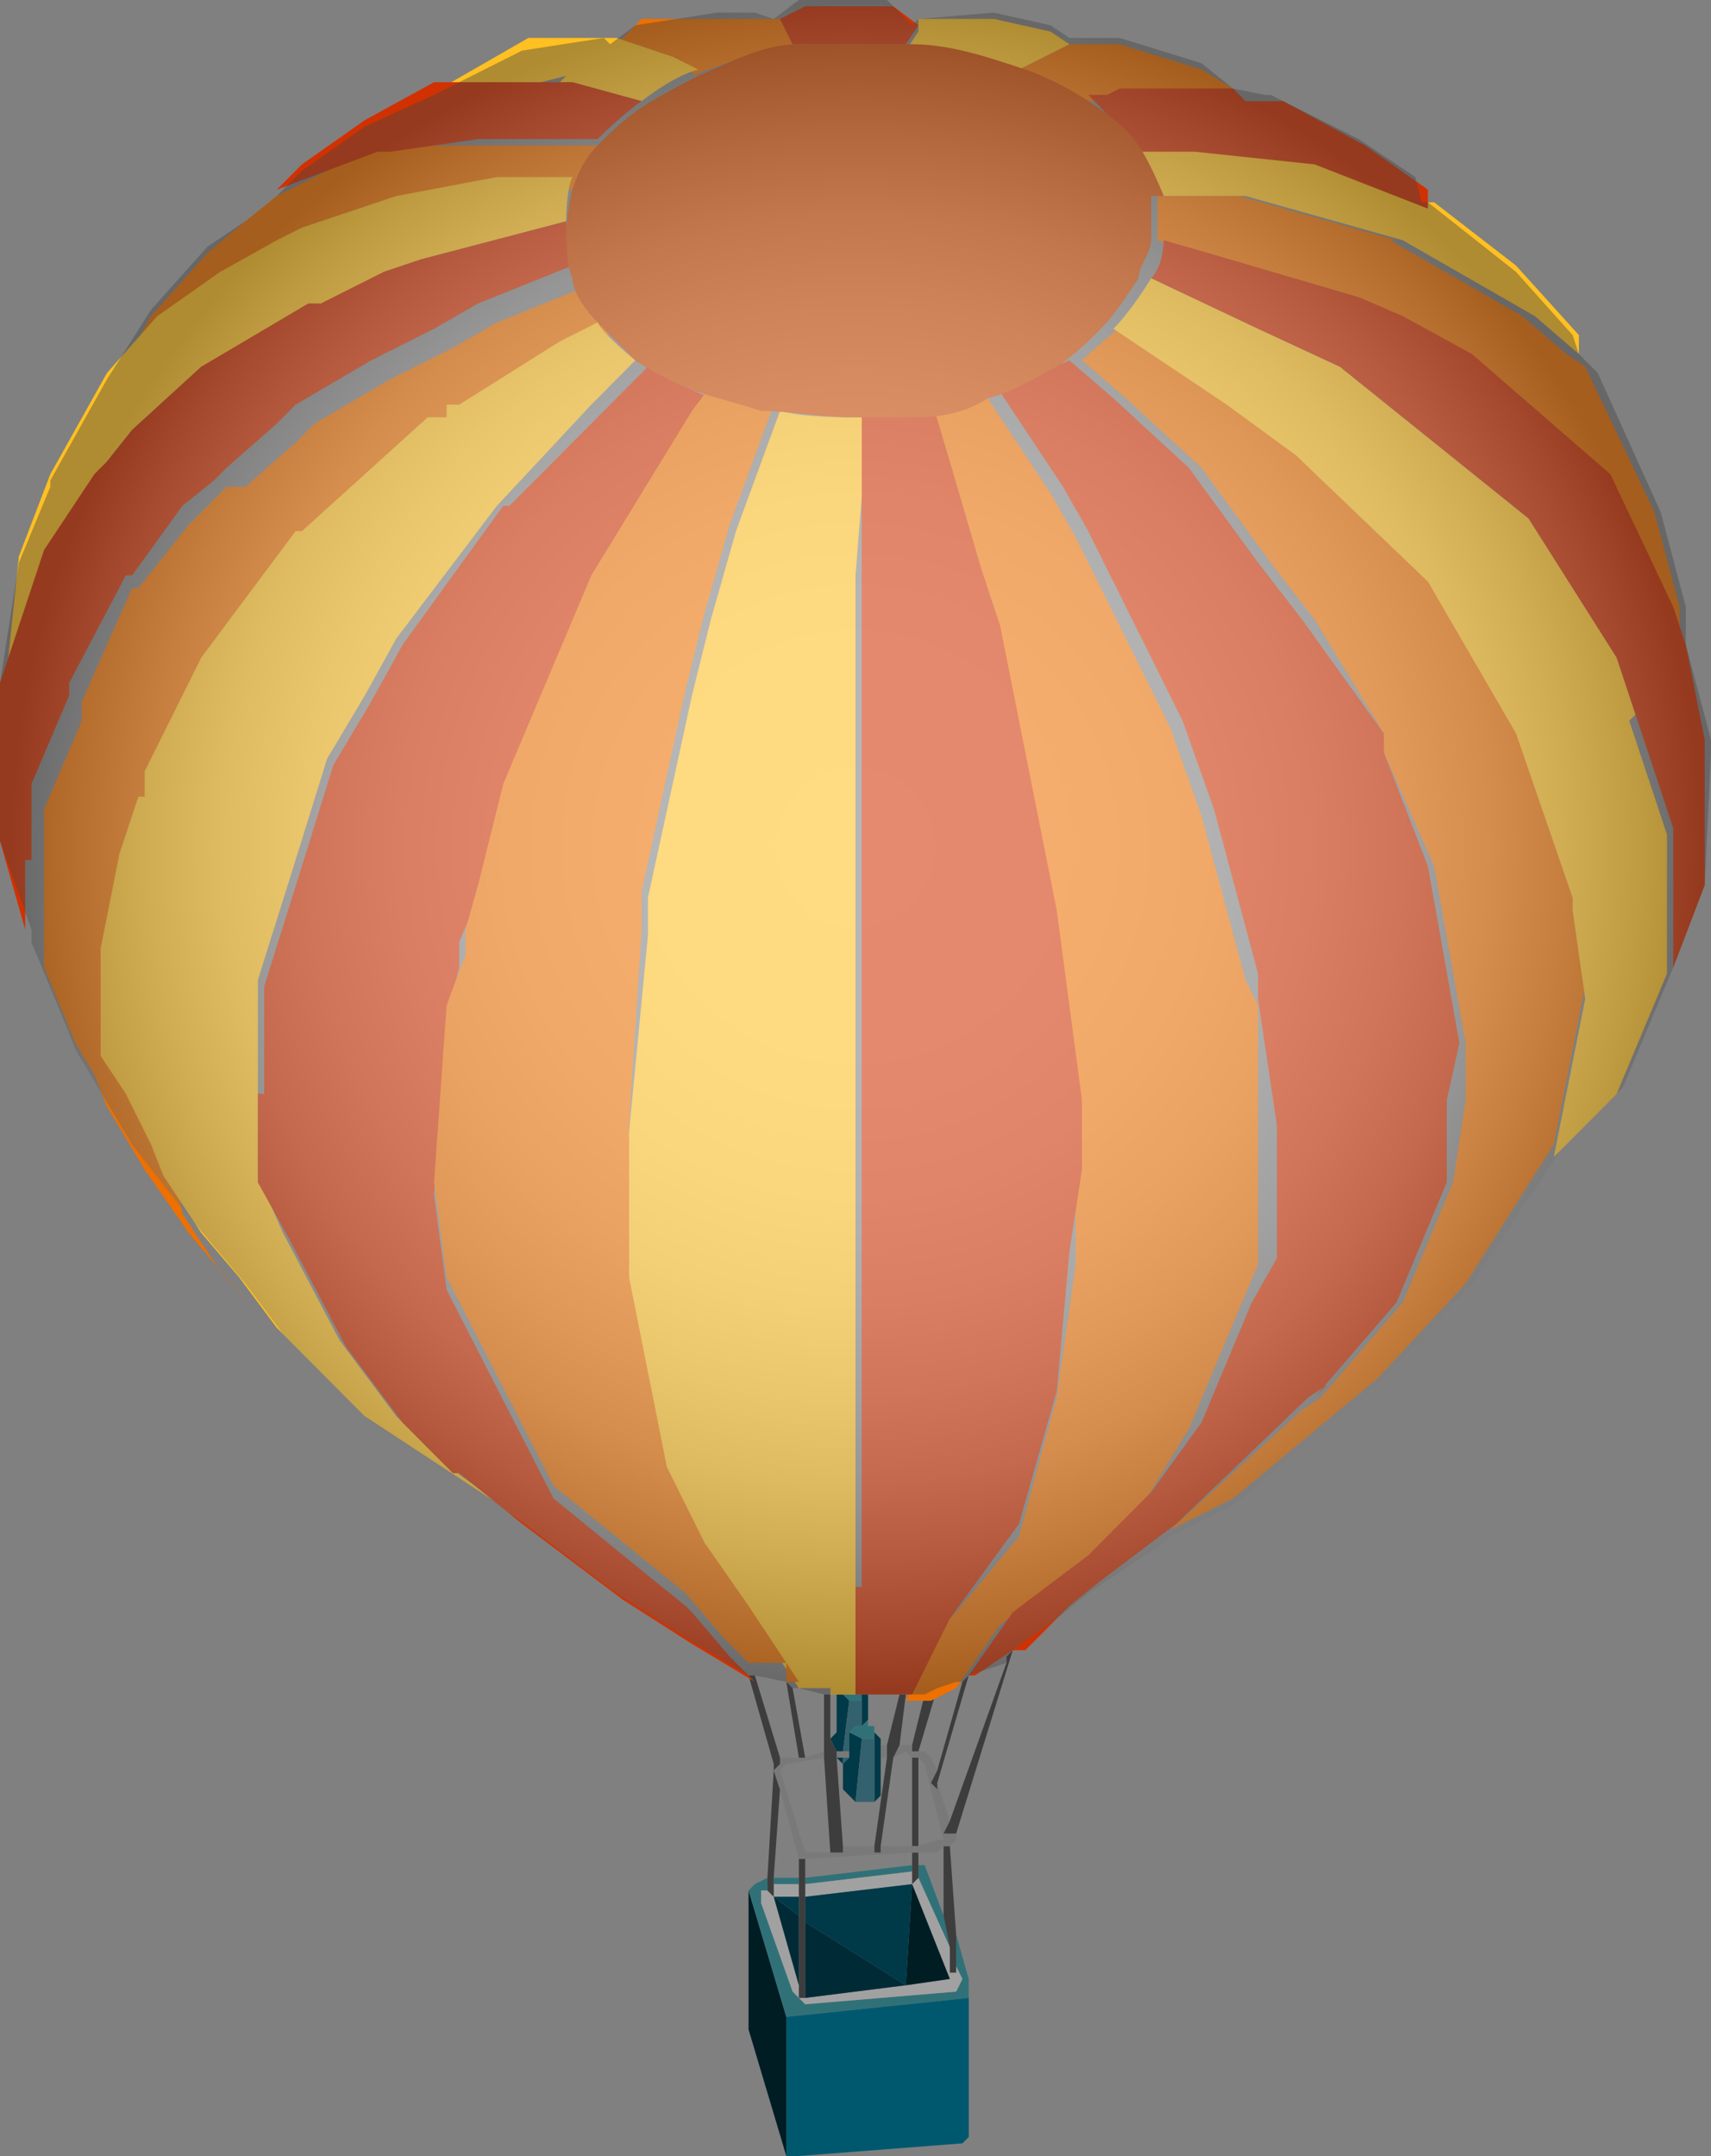 <svg width="100" height="126" viewBox="0 0 100 126" fill="none" xmlns="http://www.w3.org/2000/svg">
<rect x="0" y="0" width="100" height="126" fill="#808080" stroke="none"/>
<g clip-path="url(#clip0_231_72886)">
<path d="M43.75 110.481V118.61L45.956 126V117.871L43.75 110.481Z" fill="#001D24"/>
<path d="M46.69 109.742H45.22V110.111H46.69V109.742Z" fill="#307178"/>
<path d="M53.31 109.003L47.06 109.742V110.111L53.31 109.372V109.003Z" fill="#307178"/>
<path d="M56.25 115.654L55.882 116.393L47.059 117.132L46.324 116.393L44.485 111.22V110.481H44.853V109.742L44.118 110.111L43.75 110.481L45.956 117.871L56.618 116.762V115.654L55.882 113.067V114.915L56.25 115.654Z" fill="#307178"/>
<path d="M53.677 109.003V109.742L55.516 113.806L55.148 111.959L54.045 109.003H53.677Z" fill="#307178"/>
<path d="M53.677 109.742L53.31 110.112V109.373L47.06 110.112V110.851L53.31 110.112L55.516 115.654L52.942 116.024L47.06 116.763H46.692V116.024L45.221 110.851H46.692V110.112H45.221V110.851L44.854 110.481H44.486V111.22L46.324 116.393L47.06 117.132L55.883 116.393L56.251 115.654L55.883 114.915V115.285H55.516V113.807L53.677 109.742Z" fill="#A1A1A1"/>
<path d="M55.515 115.654L53.309 110.111L52.941 116.023L55.515 115.654Z" fill="#001D24"/>
<path d="M46.692 110.112V110.851V111.959V116.024V116.763H47.06V112.329V110.851V110.112V109.742V108.634H46.692V109.742V110.112Z" fill="#3D3D3D"/>
<path d="M55.147 111.959L55.515 113.806V115.284H55.882V114.915V113.067L55.515 107.894H55.147V111.959Z" fill="#3D3D3D"/>
<path d="M53.677 107.894V102.721H53.31V107.894H53.677Z" fill="#3D3D3D"/>
<path d="M53.31 109.372V110.111L53.677 109.742V109.003V108.264H53.31V109.003V109.372Z" fill="#3D3D3D"/>
<path d="M44.852 110.481L45.22 110.85V110.111V109.742L45.587 104.569L45.22 103.46L44.852 109.742V110.481Z" fill="#3D3D3D"/>
<path d="M50.369 99.396V99.026H50.001H49.266L49.633 99.396H50.369Z" fill="#307178"/>
<path d="M48.898 102.721L49.266 103.091V102.721H48.898Z" fill="#003948"/>
<path d="M49.633 99.396L49.265 99.026H48.897V101.243L48.529 101.613L48.897 102.352H49.265L49.633 99.396Z" fill="#003948"/>
<path d="M50.368 100.874L50.735 100.504V100.874V99.396V99.026H50.368V99.396V100.874Z" fill="#003948"/>
<path d="M49.266 102.721V103.091L49.633 102.721H49.266Z" fill="#33616D"/>
<path d="M50.369 100.874V99.396H49.633L49.266 102.352H49.633V101.244L50.001 100.874H50.369Z" fill="#33616D"/>
<path d="M51.472 102.721H51.839V101.982H51.472V102.721Z" fill="#797979"/>
<path d="M55.146 107.155L55.514 106.416L54.779 104.199V104.569L54.411 104.199L54.779 103.46L54.411 102.721L54.043 102.352H53.676H53.308V101.982H52.573L52.205 102.721L52.94 102.352L53.308 102.721H53.676L54.043 103.091L55.146 107.525H54.779L53.676 107.894H53.308H51.47V108.264H51.102V107.894H49.264V108.264H48.529H47.058L45.587 103.46L45.955 103.091L48.161 102.721V102.352L47.058 102.721H46.69H45.587V103.091L45.22 103.46V103.091V103.46L45.587 104.569L46.69 108.633H47.058L53.308 108.264H53.676H54.779L55.146 107.894H55.514L55.882 107.525V107.155H55.514H55.146Z" fill="#797979"/>
<path d="M49.633 102.722V102.352H49.266H48.898V102.722H49.266H49.633Z" fill="#797979"/>
<path d="M50.367 100.874H49.999L49.631 101.243L50.367 101.613H51.102V101.243V100.874H50.734V100.504L50.367 100.874Z" fill="#307178"/>
<path d="M49.633 101.244V102.352V102.722L49.266 103.091V103.461V104.569L50.001 105.308L50.369 101.613L49.633 101.244Z" fill="#003948"/>
<path d="M51.471 101.613L51.104 101.244V101.613V105.308L51.471 104.939V103.461V102.722V101.983V101.613Z" fill="#003948"/>
<path d="M50.367 101.613L50 105.308H50.735H51.103V101.613H50.367Z" fill="#33616D"/>
<path d="M45.588 103.09V102.721L44.118 97.918H43.75L45.221 103.09V103.46L45.588 103.09Z" fill="#3D3D3D"/>
<path d="M45.956 98.288L46.691 102.722H47.059L46.324 98.657L45.956 98.288Z" fill="#3D3D3D"/>
<path d="M48.897 102.352L48.529 101.613V99.026H48.162V102.352V102.721L48.529 108.264H49.265V107.894L48.897 102.721V102.352Z" fill="#3D3D3D"/>
<path d="M52.574 99.026L51.839 101.982V102.721L51.104 107.894V108.264H51.471V107.894L52.207 102.721L52.574 101.982L52.942 99.026H52.574Z" fill="#3D3D3D"/>
<path d="M54.045 99.026L53.31 101.982V102.352H53.677L54.78 98.657L54.045 99.026Z" fill="#3D3D3D"/>
<path d="M54.779 103.46L54.411 104.199L54.779 104.569V104.199L56.617 97.918L56.249 98.287L54.779 103.46Z" fill="#3D3D3D"/>
<path d="M58.823 97.179L55.515 106.416L55.147 107.155H55.515H55.882L59.191 96.44L58.823 96.809V97.179Z" fill="#3D3D3D"/>
<path d="M45.956 126H46.324H46.691L56.25 125.261L56.618 124.892V116.763L45.956 117.871V126Z" fill="#00586F"/>
<path d="M46.69 116.023V111.959L45.22 110.85L46.69 116.023Z" fill="#002B36"/>
<path d="M45.22 110.85L46.69 111.959V110.85H45.22Z" fill="#003948"/>
<path d="M47.06 112.328V116.762L52.942 116.023L47.06 112.328Z" fill="#002B36"/>
<path d="M53.31 110.111L47.06 110.85V112.328L52.942 116.023L53.31 110.111Z" fill="#003948"/>
<path d="M48.529 99.026H50V93.114V33.624L50.735 24.387C48.897 24.387 47.059 24.387 45.588 24.017L43.015 31.038L41.544 36.211L40.441 40.645L37.868 52.469V54.686L36.765 66.141V75.008L38.971 86.094L41.176 90.528L43.75 94.223L46.691 98.657H48.529V99.026Z" fill="#FFC022"/>
<path d="M55.515 27.713L57.353 33.994L58.456 37.32L61.765 53.578L62.868 65.032V73.9L61.765 81.66L59.559 89.789L55.882 94.223L55.147 94.962L52.941 99.396H54.412L55.882 98.657L58.456 94.962L62.868 91.637L66.544 88.311L69.485 83.507L72.427 76.487L73.529 73.9V58.751L72.794 57.273L70.221 47.666L68.382 42.493L64.338 34.364L62.868 31.408L61.397 28.821L59.191 25.496L57.721 23.279C57.721 23.279 55.147 24.018 53.676 24.387L54.779 28.082L55.515 27.713Z" fill="#ED7000"/>
<path d="M92.646 52.838V52.099L89.337 42.492L84.19 33.624L76.469 26.234L72.425 23.278L65.808 18.844C65.808 18.844 63.969 20.322 63.234 21.061L65.808 23.278L70.219 27.343L74.264 32.885L76.837 36.211L80.881 42.862V43.97L83.823 50.621L85.661 60.967V64.293L84.925 69.096L81.984 76.117L77.205 81.659L76.102 82.398L68.381 89.419L72.058 87.572L80.514 80.551L85.661 75.008L90.808 66.879L92.646 57.642V52.469V52.838Z" fill="#ED7000"/>
<path d="M95.589 41.754L94.486 38.428L89.339 30.299L81.986 24.387L78.31 21.431L73.53 19.214L67.28 16.258C67.28 16.258 66.177 18.106 65.074 19.214L71.692 23.648L75.736 26.604L83.457 33.994L88.604 42.862L91.913 52.469V53.208L92.648 58.381L90.81 67.619L94.486 63.924L97.427 56.903V48.774L95.221 42.123L95.589 41.754Z" fill="#FFC022"/>
<path d="M81.619 14.041L72.427 11.455H67.648C67.648 11.455 67.648 12.933 67.648 13.302V14.041L70.222 14.78L79.045 17.367L81.619 18.475L85.663 20.692L93.751 27.713L97.427 35.472L98.163 37.689V35.472L96.692 29.93L92.648 21.431L91.545 20.692L88.972 18.475L81.251 14.041H81.619Z" fill="#ED7000"/>
<path d="M76.838 9.237L69.853 8.498H66.544C66.544 8.498 67.647 10.715 68.015 11.454H72.794L81.985 14.041L89.706 18.475L92.279 20.692V19.583L88.603 15.519L83.823 11.824H83.088L79.412 9.976L76.838 8.868V9.237Z" fill="#FFC022"/>
<path d="M63.603 5.912H64.706L71.323 5.173H72.059L70.221 4.065L65.441 2.587H62.5L59.559 4.065C59.559 4.065 62.132 5.173 63.235 5.912H63.603Z" fill="#ED7000"/>
<path d="M59.559 4.064L62.5 2.586L61.397 1.847L58.088 1.108H53.676V1.847L52.941 2.956C55.515 2.956 57.721 3.695 59.559 4.434V4.064Z" fill="#FFC022"/>
<path d="M40.44 4.434C40.44 4.434 44.117 2.956 46.323 2.586L45.587 1.108H37.499L36.029 2.586L39.337 3.695L40.808 4.434H40.44Z" fill="#ED7000"/>
<path d="M32.721 4.804H33.457L37.501 5.912C37.501 5.912 39.339 4.434 40.809 4.065L39.339 3.326L36.03 2.217H30.883L25.736 5.173H30.148L33.089 4.434L32.721 4.804Z" fill="#FFC022"/>
<path d="M12.868 16.627L16.176 14.78L17.647 14.041L23.162 12.193L29.044 11.085H33.456C33.456 11.085 34.191 9.237 34.926 8.498H22.059L16.176 11.454L14.338 12.932L12.132 14.78L8.823 18.475L6.618 22.539L9.559 19.214L13.235 16.627H12.868Z" fill="#ED7000"/>
<path d="M2.574 32.147L5.515 28.082L6.25 26.974L7.721 25.126L11.765 21.431L18.015 18.475H18.75L22.427 15.889L24.633 15.149L33.088 12.932C33.088 12.932 33.088 11.085 33.456 10.346H29.044L23.162 11.454L17.647 13.302L16.177 14.041L12.868 15.889L9.191 18.475L6.25 21.8L2.941 27.712L1.103 32.516L0.368 39.537L1.471 36.211L2.941 31.777L2.574 32.147Z" fill="#FFC022"/>
<path d="M10.294 69.097L9.559 67.249L8.088 64.293L7.353 62.076V56.903L6.618 55.795L7.721 50.252L8.824 46.927V45.449L12.868 38.797L18.382 31.777L22.427 28.082L26.103 25.126H26.838V24.387H27.941L33.824 20.323L36.029 19.214C36.029 19.214 34.926 17.366 34.559 16.627L29.044 18.845L26.471 20.323L22.794 22.17L18.382 24.756L17.279 25.865L14.338 28.451H13.235L12.5 29.191L11.03 30.669L8.088 34.364H7.721L4.779 41.014V42.123L2.574 47.296V55.795V56.534L4.412 60.968L5.515 62.815L6.25 64.663L8.456 68.358L11.03 72.053L15.074 76.856L12.868 74.27L10.662 70.944L10.294 69.097Z" fill="#ED7000"/>
<path d="M23.161 82.768L19.852 78.334L16.543 72.052L15.072 68.727V57.272L17.278 50.252L19.117 44.34L21.323 40.645L23.161 37.319L29.043 29.56L34.558 23.648L35.293 22.909L37.131 21.061C37.131 21.061 35.293 19.583 34.925 18.844L32.72 19.953L26.837 23.648H26.102V24.387H24.999L21.323 27.712L17.646 31.038H17.278L11.764 38.428L8.455 45.079V46.557H8.087L6.984 49.882L5.881 55.425V56.533V61.706L7.352 63.923L8.823 66.879L9.558 68.727L11.764 72.052L13.97 74.639L16.175 77.595L18.014 79.442L21.323 82.768L29.778 88.311L25.734 85.355L22.793 82.398L23.161 82.768Z" fill="#FFC022"/>
<path d="M50.367 46.188V92.745H50V99.027H53.309L55.514 94.593L59.559 89.05L61.764 81.29L62.5 73.162L63.235 68.358V64.293L61.764 53.208L58.456 36.581L57.353 33.255L55.514 26.974L54.411 23.279C54.411 23.279 51.838 23.279 50.367 23.279V45.079V46.188Z" fill="#D13100"/>
<path d="M76.837 81.66L81.617 76.118L84.558 69.097V64.293L85.293 60.968L83.455 50.622L80.881 43.971V42.862L76.102 36.211L73.528 32.886L69.484 27.343L65.073 23.279L62.499 21.062C62.499 21.062 59.925 22.17 58.455 22.909L59.925 25.126L62.131 28.452L63.602 31.038L65.073 33.994L69.117 42.123L70.955 47.296L73.528 56.903V58.381L74.631 65.771V73.531L73.161 76.118L70.22 83.138L67.278 87.203L63.602 90.897L59.19 94.223L56.617 97.918H56.984L59.19 96.44H59.925L62.499 93.854L64.337 92.376L68.749 89.05L76.47 81.66L77.573 80.921L76.837 81.66Z" fill="#D13100"/>
<path d="M98.53 37.689L97.795 35.472L94.118 27.713L86.03 20.692L81.986 18.475L79.412 17.367L70.589 14.78L68.015 14.041C68.015 14.041 68.015 15.519 67.28 16.258L73.53 19.214L78.31 21.431L81.986 24.387L89.339 30.299L94.486 38.428L95.589 41.754L97.795 48.405V56.534L99.633 51.73V43.232L98.53 37.689Z" fill="#D13100"/>
<path d="M64.705 5.543H63.602C63.602 5.543 65.808 7.76 66.543 8.868H69.852L76.837 9.607L83.455 12.194V11.085L79.778 8.499L74.999 5.912H72.793L72.058 5.173H65.44L64.705 5.543Z" fill="#D13100"/>
<path d="M46.323 2.586C46.323 2.586 49.264 2.586 50.735 2.586C51.47 2.586 52.206 2.586 52.941 2.586L53.676 1.478L52.206 0.369H47.059L45.588 1.108L46.323 2.586Z" fill="#D13100"/>
<path d="M22.794 8.868L27.941 8.129H34.926C34.926 8.129 36.397 6.651 37.5 5.912L33.456 4.804H25.368L21.324 7.021L17.647 9.607L16.177 11.085L22.059 8.868H22.794Z" fill="#D13100"/>
<path d="M1.838 50.252V45.819L4.044 40.645V39.907L7.353 33.625H7.721L10.662 29.56L12.5 28.082L13.235 27.343L16.177 24.757L17.279 23.648L21.691 21.062L25.368 19.214L27.941 17.736L33.456 15.519C33.456 15.519 33.088 13.672 33.088 12.933L24.632 15.15L22.427 15.889L18.75 17.736H18.015L11.765 21.431L7.721 25.126L6.25 26.974L5.515 27.713L2.574 32.147L1.103 36.581L0 39.907V42.123H0V49.144L1.471 54.317V50.252H1.838Z" fill="#D13100"/>
<path d="M40.072 93.853L38.234 92.375L32.352 87.572L26.102 75.378L25.367 69.836L26.102 59.49L26.837 56.534V55.056L27.94 52.469L29.411 46.557L34.558 34.364L37.499 29.56L40.44 24.757L41.543 23.279C41.543 23.279 38.97 22.17 37.867 21.431L36.028 23.279L35.293 24.018L29.778 29.56H29.411L23.528 37.689L21.69 41.015L19.484 44.71L17.646 50.622L15.44 57.642V63.924H15.072V69.097L16.911 72.422L20.22 78.704L23.528 83.138L26.47 86.094H26.837L30.514 89.05L36.396 93.484L40.44 96.07L44.117 98.287L42.646 96.809L40.44 94.223L40.072 93.853Z" fill="#D13100"/>
<path d="M45.956 98.287H46.691L43.75 93.853L41.176 90.158L38.971 85.724L36.765 74.639V65.771L37.5 54.317V52.1L40.074 40.276L41.176 35.842L42.647 30.669L45.221 23.648C45.221 23.648 42.647 22.909 41.544 22.54L40.441 24.018L37.5 28.821L34.559 33.625L29.412 45.818L27.941 51.73L27.206 54.317V55.795L26.103 58.751L25.368 69.097L26.103 74.639L32.353 86.833L40.074 93.114L42.279 95.701L43.75 97.179H45.956V98.287Z" fill="#ED7000"/>
<path d="M68.016 11.455C68.016 11.455 67.28 9.607 66.545 8.499C65.81 7.39 64.707 6.651 63.604 5.912C62.501 5.173 61.03 4.434 59.927 4.065C57.721 3.326 55.516 2.587 53.31 2.587C52.574 2.587 51.839 2.587 51.104 2.587C49.633 2.587 48.163 2.587 46.692 2.587C44.486 2.587 42.648 3.695 40.81 4.434C40.81 4.434 38.604 5.543 37.501 6.282C36.398 7.021 35.663 7.76 34.927 8.499C34.192 9.238 33.824 9.977 33.457 11.085C33.457 11.085 33.089 12.563 33.089 13.672C33.089 13.672 33.089 15.519 33.457 16.258C33.457 16.997 34.192 18.106 34.927 18.845C35.663 19.584 36.398 20.323 37.133 21.062C38.236 21.801 39.707 22.54 40.81 22.909C41.913 23.279 43.383 23.648 44.486 24.018C46.324 24.018 47.795 24.387 49.633 24.387C49.633 24.387 52.207 24.387 53.677 24.387C55.148 24.387 56.618 24.018 57.721 23.279C59.192 22.909 60.295 22.17 61.766 21.431C62.868 20.692 63.604 19.953 64.339 19.214C65.074 18.475 65.81 17.367 66.545 16.258C66.545 15.519 67.28 14.78 67.28 14.041V13.302C67.28 13.302 67.28 11.824 67.28 11.455H68.016Z" fill="#CE4A00"/>
<path style="mix-blend-mode:overlay" opacity="0.43" d="M98.529 37.689V35.472L97.059 29.93L93.382 21.801L92.279 20.692L91.912 19.584L88.603 15.889L83.456 11.824H83.088L82.721 10.346L79.412 8.129L74.265 5.543H73.897L72.059 5.173L70.221 3.695L65.441 2.217H62.868H62.5L61.397 1.478L58.088 0.739L53.676 1.109L53.309 1.478L51.838 0H46.691L45.221 1.109L44.118 0.739H41.912L37.132 1.478L35.662 2.587L35.294 2.217L30.515 2.956L25.368 5.543L21.323 7.39L17.647 9.977L16.177 11.454L14.338 12.933L12.132 14.411L8.824 18.106L6.25 22.17L2.941 28.082V28.452L1.103 32.886L0 39.906V42.123V45.449V49.144L1.838 54.317V55.056L3.676 59.49L4.412 61.337L5.515 63.185L7.721 66.88L10.294 70.205L14.338 75.009L16.544 77.965L18.382 79.812L21.691 83.138L30.147 88.68L26.103 85.724L26.471 86.094L30.147 88.68L36.029 93.114L40.074 95.701L43.75 97.918H44.118L45.956 98.287L46.324 98.657H46.691L48.162 99.026H48.529H48.897H49.265H50H50.368H50.735H52.574H52.941H54.044L54.779 98.657L55.882 98.287H56.25L56.618 97.918L58.824 97.179V96.809L59.191 96.44L61.765 94.592L63.603 93.114L68.015 90.158L68.382 89.789L72.059 87.941L80.515 80.921L85.662 75.378L86.029 75.009L91.177 67.249L94.853 63.554L97.794 56.534L99.632 51.73L100 43.971V43.232L98.529 37.689Z" fill="url(#paint0_radial_231_72886)"/>
</g>
<defs>
<radialGradient id="paint0_radial_231_72886" cx="0" cy="0" r="1" gradientUnits="userSpaceOnUse" gradientTransform="translate(50 49.513) scale(49.632 49.883)">
<stop offset="0.07" stop-color="white"/>
<stop offset="0.28" stop-color="#FCFCFC"/>
<stop offset="0.42" stop-color="#F3F3F3"/>
<stop offset="0.54" stop-color="#E4E4E4"/>
<stop offset="0.65" stop-color="#CECECE"/>
<stop offset="0.75" stop-color="#B3B3B3"/>
<stop offset="0.84" stop-color="#919191"/>
<stop offset="0.93" stop-color="#696969"/>
<stop offset="1" stop-color="#454545"/>
</radialGradient>
<clipPath id="clip0_231_72886">
<rect width="100" height="126" fill="white"/>
</clipPath>
</defs>
</svg>

